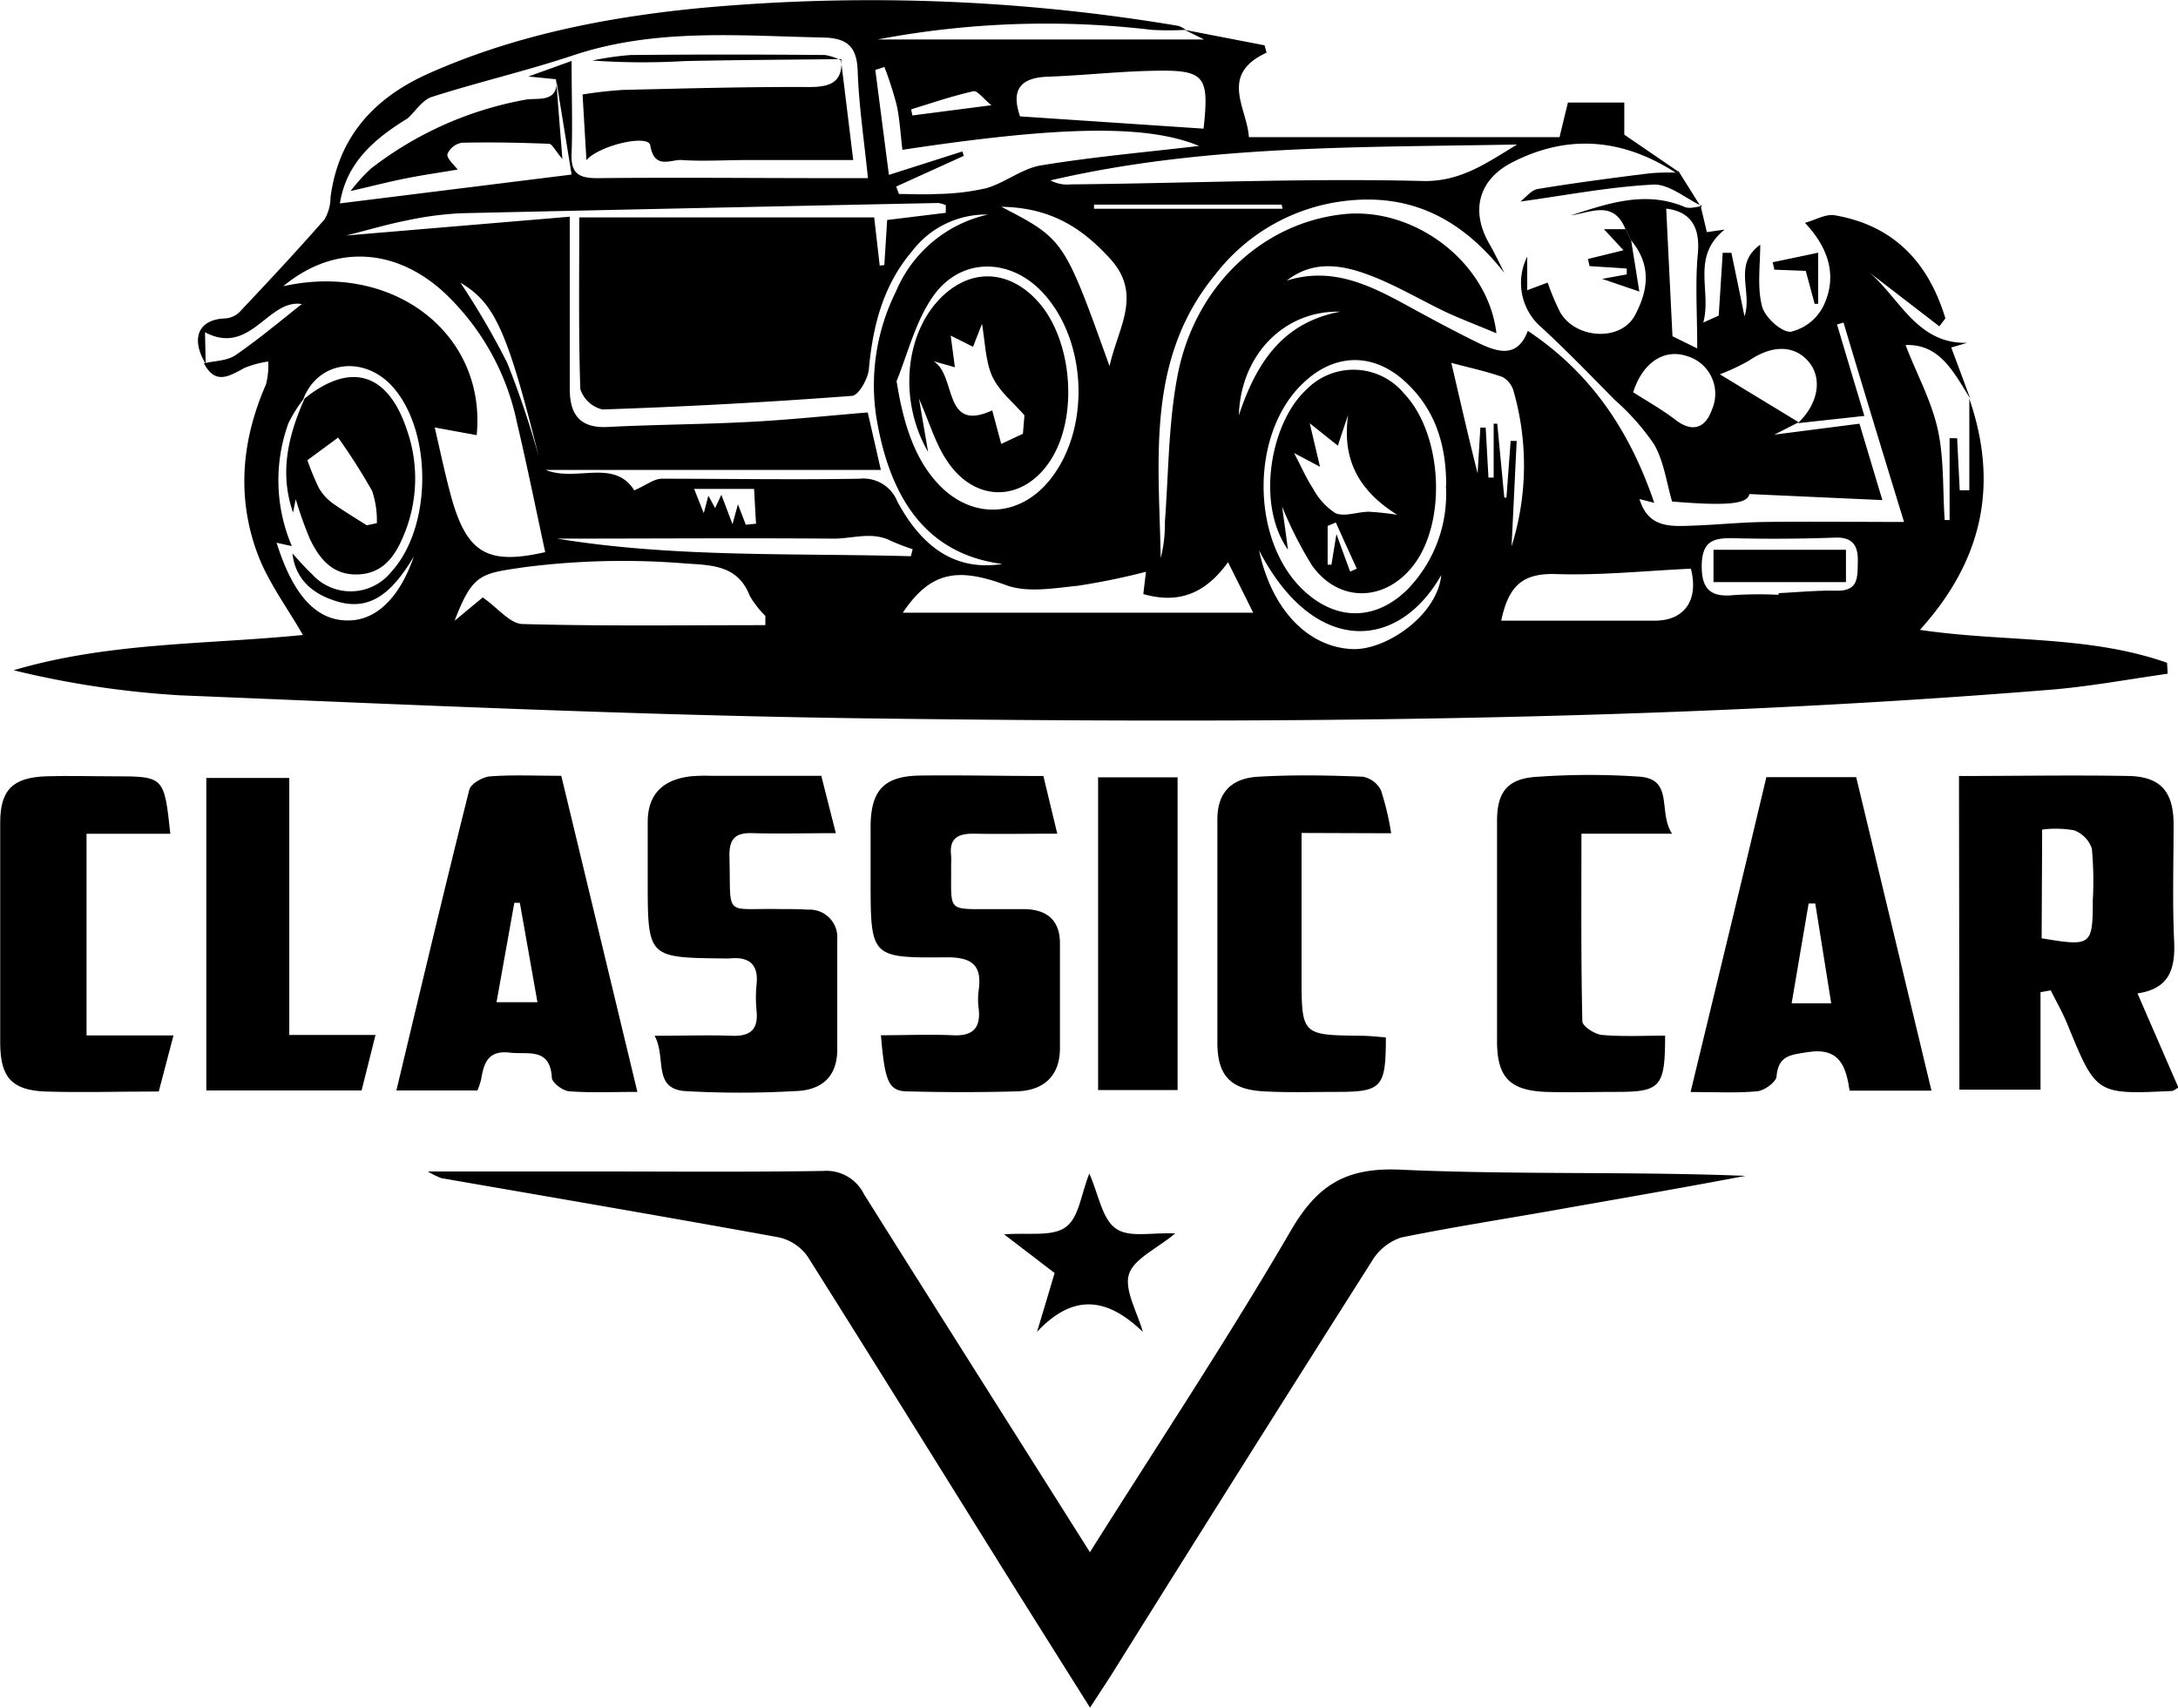 <svg id="Calque_1" data-name="Calque 1" xmlns="http://www.w3.org/2000/svg" viewBox="0 0 212.92 166.98"><path d="M57.65,258.52c-1.5-2.5-.72-4.34,1.85-4.45a2.22,2.22,0,0,0,1.41-.58c2.83-3,5.64-6,8.35-9.1a4.26,4.26,0,0,0,.59-2.14c.76-5.95,4.3-9.76,9.54-12.11,8.38-3.74,17.28-5.5,26.35-6.4a181.16,181.16,0,0,1,47,1.72,2.38,2.38,0,0,1,.71.39,30.28,30.28,0,0,1-3.3,0,88.14,88.14,0,0,0-26.82.94h31.92l-1.9-.94,7.81,1.51.2.72c-4.69,2.16-1.89,5.43-1.73,8.26H190c.31-1.29.53-2.2.82-3.38h5.51v3.14l5.25,3.59-.17.16c-5.19-3.36-10.57-3.88-16.12-1-3.21,1.69-4,4.7-2.17,7.89.53.93,1,1.91,1.48,2.87-4.11-5.23-9.11-7.88-15.82-7a18.75,18.75,0,0,0-12.46,7.2c-6.79,8.26-5.47,18.11-5.31,27.69a13.53,13.53,0,0,0,.41-3.53c.36-4.8.34-9.69,1.25-14.39,1.71-8.74,8.31-14.84,16.16-15.7,6.94-.77,14.19,4.67,15,11.64-1.72-.73-3.28-1.32-4.78-2-2.56-1.21-5-2.69-7.65-3.69s-5.47-1.49-8.07.54c4.44-1.4,8.15.45,11.85,2.48,2.32,1.27,4.66,2.53,7,3.67,1.84.87,3.73,1.42,4.72-1.24,6.27,4.19,10,9.88,12.36,16.82l-1.44-.37c.85,2.83,3,2.68,5.17,2.6,2.36-.08,4.73-.33,7.09-.36,4.64-.06,9.28,0,13.6,0q-3-9.74-5.92-19.5l-.63.19c.84,2.84,1.69,5.67,2.67,8.94l-6.5.71c2-1.89,2.42-4.38,1.06-6s-3.51-1.7-5.82-.13a19.53,19.53,0,0,1-2.87,1.35l7.71,4.69L211,265.43l8.32-1.07c.75,2.5,1.43,4.78,2.24,7.47l-13-.59c-.2.93-1.89,1.2-7.56.73-.53-1.82-.79-3.87-1.73-5.55a22.93,22.93,0,0,0-3.88-4.39c-2.32-2.37-4.63-4.74-7.06-7a5.73,5.73,0,0,1-1.49-7v3.28l2-.75a22.21,22.21,0,0,0,1.24,2.94c1.55,2.6,5.9,2.83,7.28.28s1.59-5-.36-7.34l-.55-1.09c-1.16-2.89-3.37-1.64-5.34-1.36,3.64-1.17,7.27-2.45,11.13-.82.46.19,1.11,0,1.67-.09l-.09.1c.19.8.38,1.59.58,2.45l1.74-.25c-3.33,2.67-1.24,6-2.09,9.09l1.51-.68c.15-2.27.27-4.21.39-6.14l.85,0q.65,3.11,1.28,6.21c.81-2.4-1.17-5.06,1.54-7,0,2-.31,4.12.17,6,.26,1.07,1.89,2.57,2.82,2.51a4.78,4.78,0,0,0,3.18-2.51c1.45-3,.43-5.78-1.8-8.14,1-.26,2-.89,2.91-.74,5.82,1,9.18,4.66,10.82,10.08l-.59.78-7.52-5.79c3.42,2.37,5,7.55,10.24,7.4l-1.56.46c.63,1.68,1.25,3.34,1.86,5-1.59-2.53-2.95-5.37-6.32-5.24,1,2.66,2.49,5.34,3.13,8.19s.49,5.94.69,8.92h.48v-8l.74,0c.08,1.7.17,3.39.25,5.09l.94,0v-8.95c2.86,8.31,1.38,15.74-4.83,22.6,8.19,1.22,16.46.5,24.16,3.22l.06,1.07c-3.84.54-7.67,1.26-11.53,1.57-38.6,3.13-77.29,3.3-116,2.79-22.27-.3-44.54-1.34-66.79-2.25a90.92,90.92,0,0,1-16.26-2.45c9.33-2.76,18.94-2.51,28.28-3.45-1.49-2.61-3.36-5.1-4.42-7.9-2.08-5.56-1.57-11.16.81-16.6a7.12,7.12,0,0,0,.22-2.24,9.94,9.94,0,0,0-2.28.61c-1.47.77-2.86,1.76-4-.43,1-.25,2.26-.23,3.08-.8,2.32-1.59,4.48-3.42,6.49-5-3.33-.52-5,5.11-9.47,2.76Zm8.48,18.53c.63.68,1.23,1.39,1.89,2a5.09,5.09,0,0,0,7.76-.19c4-4.35,4.07-13.75.11-18.15-2.72-3-7.2-2.59-8.7,1.24l.11-.11a13.47,13.47,0,0,0-1.57,2.49,16.39,16.39,0,0,0,.34,12L64.58,276c1.62,5.18,3.91,7.63,7,7.6,2.69,0,5-2.14,6.42-6.26-1.92,3.21-4,5.36-7.33,4.45C68.4,281.16,66.44,279.8,66.13,277.05Zm25.78-46.37h0l-2.71-.27,4.22-1.52c0,3.52.1,6.26,0,9-.11,2.07.76,2.49,2.67,2.46,7.58-.08,15.16,0,22.73,0h3.57c-.37-3.68-.88-7-1-10.41-.07-2.44-1-3.29-3.39-3.34-8.18-.17-16.36-.93-24.36,1.72-4.57,1.53-9.29,2.62-13.89,4.09-.91.29-1.57,1.37-2.35,2.09-3.26,2-6,4.33-6.63,8.32L93.42,240C92.92,236.92,92.41,233.8,91.91,230.68Zm32.36,13.76,5.73-.7L130,243a2.37,2.37,0,0,0-.75-.22q-23.31.48-46.61,1a32.42,32.42,0,0,0-5.35.71c-1.72.33-3.42.84-5.92,1.47l21.87-1.84c0,5.87,0,11.35,0,16.83,0,2.53,1,3.88,3.75,3.73,4.64-.24,9.29-.25,13.92-.5,3.84-.2,7.67-.61,11.46-.92.48,2.09.89,3.9,1.28,5.62H90.88c3,1.21,6.69-1.14,8.67,2,1.16-.51,1.93-1.14,2.7-1.14,6.45,0,12.89.11,19.34,0a3.57,3.57,0,0,1,3.67,2.22c2.61,4.86,6,6.78,10.28,6.12-6.85-.89-10.92-5.62-12.35-14.48a20.58,20.58,0,0,1,1.93-12.15,12.78,12.78,0,0,1,9-7.54,9.07,9.07,0,0,0-7.41,3.58c-2.83,3.32-3.84,7.28-4.23,11.53-.08.95-1,2.57-1.65,2.62q-12.17.92-24.39,1.33a3,3,0,0,1-2.17-2c-.18-5.54-.1-11.09-.1-16.78H123l.54,4.71.45-.05Zm-59,6.47c10.75-2.38,19.84,4.69,18.87,14.57l-4.1-.75c.5,2.15,1,4.55,1.64,6.89,1.54,5.44,3.57,6.57,9.16,5.3-.92-4.24-1.77-8.48-2.77-12.7a24.15,24.15,0,0,0-7.31-12.87C76,247.12,70.12,246.86,65.24,250.91Zm47.09,33.15v-.91a9.19,9.19,0,0,1-1.52-1.95c-1.16-3-3.69-3-6.27-3.17a75.46,75.46,0,0,0-15.82.37c-4.24.62-5,.63-6.77,5.23l2.75-2.28c1.46,1,2.65,2.57,3.89,2.6C96.49,284.17,104.41,284.06,112.33,284.06Zm73.52-47c-15.27.3-30.61,0-45.65,3.51a3.53,3.53,0,0,0,2,.39c11.47-.11,22.94-.62,34.4-.33C180.32,240.72,182.92,238.84,185.85,237.06Zm-54.26.68.14.43-6.61,3,.27.73c1.21,0,2.42.07,3.63,0a23,23,0,0,0,4.92-.57c1.85-.54,3.5-1.93,5.35-2.23,5.11-.84,10.28-1.29,15.44-1.9-5-2.08-13.3-2-29,.38-.18-1.47-.26-3-.57-4.41a35.2,35.2,0,0,0-1.19-3.69l-.89.29c.44,3.4.88,6.8,1.33,10.26Zm17.95,41.1a67.28,67.28,0,0,1-6.67,1.37c-2.32.23-4.91.71-7-.06-4.75-1.76-7.39-1.35-10.1,2.69h34.25c-.87-1.76-1.56-3.13-2.46-4.94-2.26,3.16-4.92,4.08-8.28,3.12Zm5.63-43.33c.57-5.16.13-5.76-4.81-5.66-3.47.06-7,.46-10.42.58-2.84.1-3.56,1.43-2.71,3.88Zm29.13,48.11h15c2.87,0,4.3-2,3.51-5.08-4.43.2-8.89.68-13.33.52C186.36,279,185,280.25,184.3,283.62Zm-5.41-13.23c0-3.84-1-7.3-3.86-10-3.13-3-7-3-10.12,0-5.21,4.91-5.15,15.5.11,20.34,3.2,2.94,7,2.9,10.11-.19A13.38,13.38,0,0,0,178.89,270.39Zm-53.72-10.14c.65,4.11,1.72,7.33,3.81,9.73,3.37,3.87,8.35,3.68,11.4-.43,3.74-5,3.34-13.32-.86-17.93-3.26-3.58-8.25-3.57-10.92.47C127,254.51,126.28,257.51,125.17,260.25Zm56.79,9c.1-1.75.19-3.13.27-4.51h.52l.27,4.89.51,0v-5.27h.35l.69,7.23h.21l.41-5.54.59,0-.5,10.3a26.38,26.38,0,0,0,.22-15.09,2.3,2.3,0,0,0-1.11-1.47c-1.79-.62-3.65-1-5-1.38C180.21,261.77,181,265.3,182,269.26Zm-55.4,8.06.17-.68a21.56,21.56,0,0,1-2.12-.81c-1.85-.95-3.76-.21-5.62-.22-9-.07-18,0-27,0C103.41,277.47,115,277,126.56,277.32Zm8.82-34.17c6.15,3.19,6.15,3.19,10.6,15.6.8-3.73,3.24-6.93.12-10.44C143.4,245.28,140.32,243.21,135.38,243.15Zm61.81,18.16c1.38.88,2.82,1.69,4.11,2.68,1.59,1.23,2.91.91,3.59-1.05a3.84,3.84,0,0,0-2.46-5.18C200.21,257,198.11,258.39,197.19,261.31Zm14.2,19.78v-.15c1.89-.09,3.77-.28,5.65-.24,2.18.05,2.05-1.32,2.09-2.81s-.41-2.45-2.23-2.38c-3.3.12-6.61.14-9.9.06-2-.05-3.12.27-3.13,2.74s1.1,3.05,3.28,2.81A40,40,0,0,1,211.39,281.09Zm-50.82-4.45c1.27,6.12,5,9.65,9.22,9.77,3.19.1,8.21-3.25,8.62-7.24C174.15,286.71,165.87,287,160.57,276.64ZM203.46,257c0-3.46-.21-6.4.06-9.29.29-3.08-1.18-4.15-3.09-4.38.19,4,.39,8,.61,12.48Zm-40.54-13.66-.09-.4H144.49l0,.4Zm-80.35,7.26a75.85,75.85,0,0,1,4.55,7.8,88.31,88.31,0,0,1,3.1,9.22C87.09,255,85.82,252.54,82.57,250.58Zm86.08,2.81c-5.49-.19-9.82,4.16-10,10.13C160.39,258.3,163,254.42,168.65,253.39Zm-60.59,17.9,1.09,2.88.53-1.95.77,2,1-.1c-.07-1.14-.13-2.29-.19-3.4H105.4l.94,2.37.45-1.71.66,1.21Zm18.56-37.67.11.58,7.73-1c-.77-.62-1.37-1.45-1.75-1.37C130.65,232.31,128.64,233,126.62,233.62Z" transform="translate(-37.54 -222.93)"/><path d="M144.09,374.71c6.75-10.72,13.49-20.88,19.62-31.41,2.58-4.44,5.33-6.21,10.62-6,11.24.52,22.53.16,33.85.61C202.44,339,196.7,340,191,341c-5.5,1-11,1.82-16.49,2.94a5.28,5.28,0,0,0-2.85,2.3q-12.85,20.25-25.56,40.6l-2,3.07c-2.64-4.21-5.13-8.15-7.6-12.1-6.67-10.68-13.3-21.38-20-32a4.71,4.71,0,0,0-2.83-1.89c-11-2-22-3.88-33-5.79a9,9,0,0,1-1.31-.65H95c7.67,0,15.35.07,23-.05a4.09,4.09,0,0,1,4,2.27C129.26,351.26,136.55,362.76,144.09,374.71Z" transform="translate(-37.54 -222.93)"/><path d="M229.05,298.81c5.67,0,11.16-.1,16.64,0,3.11.08,4.33,1.58,4.34,4.71,0,3.79-.12,7.59.05,11.38.13,2.7-.4,4.7-3.58,5.17l4,9.21c-.33.18-.48.32-.64.33-7.42.35-7.4.34-10.2-6.5-.47-1.15-1.09-2.23-1.64-3.34l-1,.18v9.53h-7.93Zm8.08,15.87c4.84.81,5,.73,5-3.69a34.37,34.37,0,0,0-.09-5.08,2.9,2.9,0,0,0-1.74-1.79,10.31,10.31,0,0,0-3.12-.07Z" transform="translate(-37.54 -222.93)"/><path d="M226.36,329.58h-8c-.35-2.25-.89-4.28-4.1-3.77-1.67.27-2.87.31-3.05,2.39-.05.55-1.18,1.37-1.88,1.44-2.05.19-4.14.07-6.52.07,2.51-10.43,5-20.58,7.41-30.79H219C221.43,309.05,223.85,319.12,226.36,329.58ZM215,311.28l-.65,0c-.54,3.19-1.09,6.38-1.66,9.76h3.87Z" transform="translate(-37.54 -222.93)"/><path d="M92.41,298.79c2.48,10.29,4.91,20.4,7.44,30.91-2.4,0-4.54.1-6.67-.06-.62-.05-1.67-.83-1.69-1.32-.17-3-2.32-2.25-4.11-2.46-2.12-.25-2.54,1-2.81,2.64a7,7,0,0,1-.36,1.06H76.29c2.38-9.95,4.69-19.69,7.13-29.41.15-.59,1.31-1.24,2-1.3C87.62,298.68,89.81,298.79,92.41,298.79Zm-6.33,22.14h4l-1.72-9.72h-.54Z" transform="translate(-37.54 -222.93)"/><path d="M139.54,298.81c.46,1.91.87,3.63,1.36,5.64-3,0-5.6.05-8.23,0-1.56,0-2.34.51-2.15,2.14a8,8,0,0,1,0,.85c.05,4.83-.57,4.36,4.43,4.39.95,0,1.9,0,2.85,0,2.15.07,3.36,1.14,3.36,3.35,0,3.41,0,6.82,0,10.23,0,2.76-1.61,4.18-4.3,4.24q-5.25.14-10.52,0c-1.92,0-2.29-.85-2.68-5.49,2.36,0,4.69-.1,7,0,2,.11,2.78-.71,2.55-2.65a6.53,6.53,0,0,1,0-1.71c.36-2.47-.63-3.28-3.15-3.26-7.41.07-7.41,0-7.41-7.57,0-1.8,0-3.6,0-5.4.07-3.32,1.28-4.69,4.62-4.8C131.23,298.71,135.21,298.81,139.54,298.81Z" transform="translate(-37.54 -222.93)"/><path d="M101.53,324.21c2.82,0,5.16-.08,7.5,0,1.82.08,2.66-.56,2.47-2.44a12.88,12.88,0,0,1,0-2.56c.22-2-.75-2.76-2.66-2.56a5.42,5.42,0,0,1-.57,0c-7.41-.08-7.41-.08-7.41-7.65v-5.68c0-2.77,1.52-4.14,4.13-4.47a16.54,16.54,0,0,1,2-.06h10.84l1.42,5.61c-2.9,0-5.52.07-8.13,0-1.74-.07-2.31.58-2.27,2.32.16,6-.62,5,4.87,5.1.94,0,1.89,0,2.83.06a2.7,2.7,0,0,1,2.84,2.89c0,3.59,0,7.19,0,10.79,0,2.7-1.59,4-4.11,4.06a94.56,94.56,0,0,1-10.78,0C101.3,329.37,102.71,326.33,101.53,324.21Z" transform="translate(-37.54 -222.93)"/><path d="M201,304.45h-8.86c0,6.3-.05,12.32.09,18.34,0,.48,1.21,1.28,1.92,1.34,2,.18,4.12.07,6.17.07,0,5.05-.43,5.51-4.85,5.5-2.27,0-4.55.07-6.82,0-3.52-.15-4.75-1.43-4.76-4.93q0-10.78,0-21.58c0-2.93,1.12-4.18,4.07-4.31a71.53,71.53,0,0,1,9.93,0C201.19,299.18,199.61,302.34,201,304.45Z" transform="translate(-37.54 -222.93)"/><path d="M164.78,304.38v13.9c0,5.87,0,5.86,5.76,5.93.83,0,1.67.1,2.48.16,0,4.94-.38,5.34-4.93,5.33-2.36,0-4.74.08-7.1-.06-3.15-.19-4.42-1.55-4.44-4.69,0-7.29,0-14.59,0-21.88,0-2.79,1.51-4.05,4-4.19,3.4-.2,6.81-.14,10.22,0a2.5,2.5,0,0,1,1.77,1.32,27.2,27.2,0,0,1,1,4.21Z" transform="translate(-37.54 -222.93)"/><path d="M53.06,329.66c-4,0-7.55.12-11.14,0-3.24-.14-4.34-1.4-4.36-4.7q0-10.8,0-21.61c0-3.17,1.23-4.4,4.49-4.51,2.17-.07,4.36,0,6.54,0,5,0,5,0,5.6,5.62H46v19.72H54.5Z" transform="translate(-37.54 -222.93)"/><path d="M65.82,324.13h8.43l-1.36,5.43H57.71V299h8.11Z" transform="translate(-37.54 -222.93)"/><path d="M144.89,298.94h7.77v30.58h-7.77Z" transform="translate(-37.54 -222.93)"/><path d="M149.26,353.16c-3.47-3.34-6.77-3.81-10.34,0,.55-1.84,1.11-3.68,1.72-5.75l-4.94-3.78c2.33-.19,4.66.26,6-.69s1.51-3.23,2.33-5.25c.9,2,1.23,4.38,2.56,5.35s3.57.38,5.84.5c-1.79,1.49-4.06,2.48-4.53,4S148.74,351.28,149.26,353.16Z" transform="translate(-37.54 -222.93)"/><path d="M201.62,239.65l2.21,3.53.09-.1c-1.59-.74-3.21-2.17-4.75-2.1-4.3.22-8.57,1.05-13,1.66.52-.39,1.06-1.13,1.71-1.23,3.61-.6,7.25-1.07,10.89-1.53a23.5,23.5,0,0,1,2.66-.07Z" transform="translate(-37.54 -222.93)"/><path d="M197,246.44l.8,5-3.64-1.24,2.41-.44v-.57l-3.64-.24-.15-.7,3.47-.85-1.91-2.06h2.11Z" transform="translate(-37.54 -222.93)"/><path d="M215.28,247.64v5l-.34,0c-.27-1-.54-2-.87-3.22L211,249.3l-.16-.73Z" transform="translate(-37.54 -222.93)"/><path d="M119.75,228.77c.37,3,.75,6.11,1.2,9.81H110.46c-2.08,0-4.17.14-6.24,0-1.08-.09-2.71,1-3.11-1.44-.18-1.11-5,0-6.24,1.45-.12-2-.24-4.07-.38-6.42a39.35,39.35,0,0,1,4-.45c6-.14,12.1-.31,18.15-.28,2.07,0,3.28-.44,3.16-2.71Z" transform="translate(-37.54 -222.93)"/><path d="M119.81,228.71c-5.1.06-10.2.08-15.3.19a70.46,70.46,0,0,1-9.07-.05,28.37,28.37,0,0,1,3.76-.54q9.51-.09,19,0a5.35,5.35,0,0,1,1.51.5Z" transform="translate(-37.54 -222.93)"/><path d="M91.91,230.68c.18,2.42.37,4.83.61,7.79-.73-.85-1-1.47-1.32-1.48-2.83-.11-5.68-.17-8.52-.1a1.88,1.88,0,0,0-1.4,1.1c-.08.44.6,1,1,1.52-1.65.28-3.33.52-5,.85s-3.07.7-5.47,1.25a17.22,17.22,0,0,1,2-2.2,34.64,34.64,0,0,1,15.15-6.74c1.15-.2,3.16.37,3-2Z" transform="translate(-37.54 -222.93)"/><path d="M162.88,272.47c.17,1.26.36,2.6.57,4.21-3.16-4.48-1.68-12.44,1.78-15.63a6.42,6.42,0,0,1,9.57.36c3.71,3.9,4.21,12.36,1,16.69-2.75,3.69-7.35,3.84-10,.12A38.5,38.5,0,0,1,162.88,272.47Zm1.17-5.24c.8,1.52,1.22,2.53,1.82,3.42a6.59,6.59,0,0,0,2.22,2.46c.9.38,2.15-.13,3.25-.14a26.56,26.56,0,0,1,2.79.3c-4-2.5-5.37-5.65-4.8-9.76-.32.93-.63,1.87-1,3l-2.75-2.19,1,4.25Zm5.48,11.59.65-.28c-.69-1.51-1.37-3-2.05-4.52l-.8.34v3.79h.37l.49-3C168.74,276.68,169.13,277.75,169.53,278.82Z" transform="translate(-37.54 -222.93)"/><path d="M127.38,261.91c.32,1.84.56,3.28.89,5.21-2.8-4.82-2.31-11.06.85-14.65,2.92-3.31,6.86-3.36,9.83-.12,3.45,3.75,4.06,11.39,1.25,15.65-2.63,4-7.26,4.13-10,.11C129,266.39,128.41,264.26,127.38,261.91Zm10.31,1.63c-1.05-1.22-2.48-2.34-3.15-3.81s-.71-3.48-1-5.13l-.88,2.24-2.18-1.09c.16,1.21.28,2.13.41,3.09l-2.1-.59c2.3,1.33.86,7.06,5.75,4.81.34,1.28.63,2.36.88,3.28l2.12-1Z" transform="translate(-37.54 -222.93)"/><path d="M67.19,262c4.58-3.76,8.28-2.66,10.14,3A14.35,14.35,0,0,1,77,275.29c-.82,2-2,3.72-4.47,3.81s-3.77-1.53-4.7-3.48a37.68,37.68,0,0,1-1.38-3.88l-.26,1.31c-1.36-3.9-.47-7.57,1.14-11.17Zm3.4,3.72-3,2.21a25.4,25.4,0,0,0,1.14,2.75,4.85,4.85,0,0,0,1.43,1.53c1,.7,2,1.3,3.22,2.08l1-.2a9,9,0,0,0-.46-3.15A59.78,59.78,0,0,0,70.59,265.71Z" transform="translate(-37.54 -222.93)"/><path d="M205.05,279.85v-3.16H218v3.16Z" transform="translate(-37.54 -222.93)"/></svg>